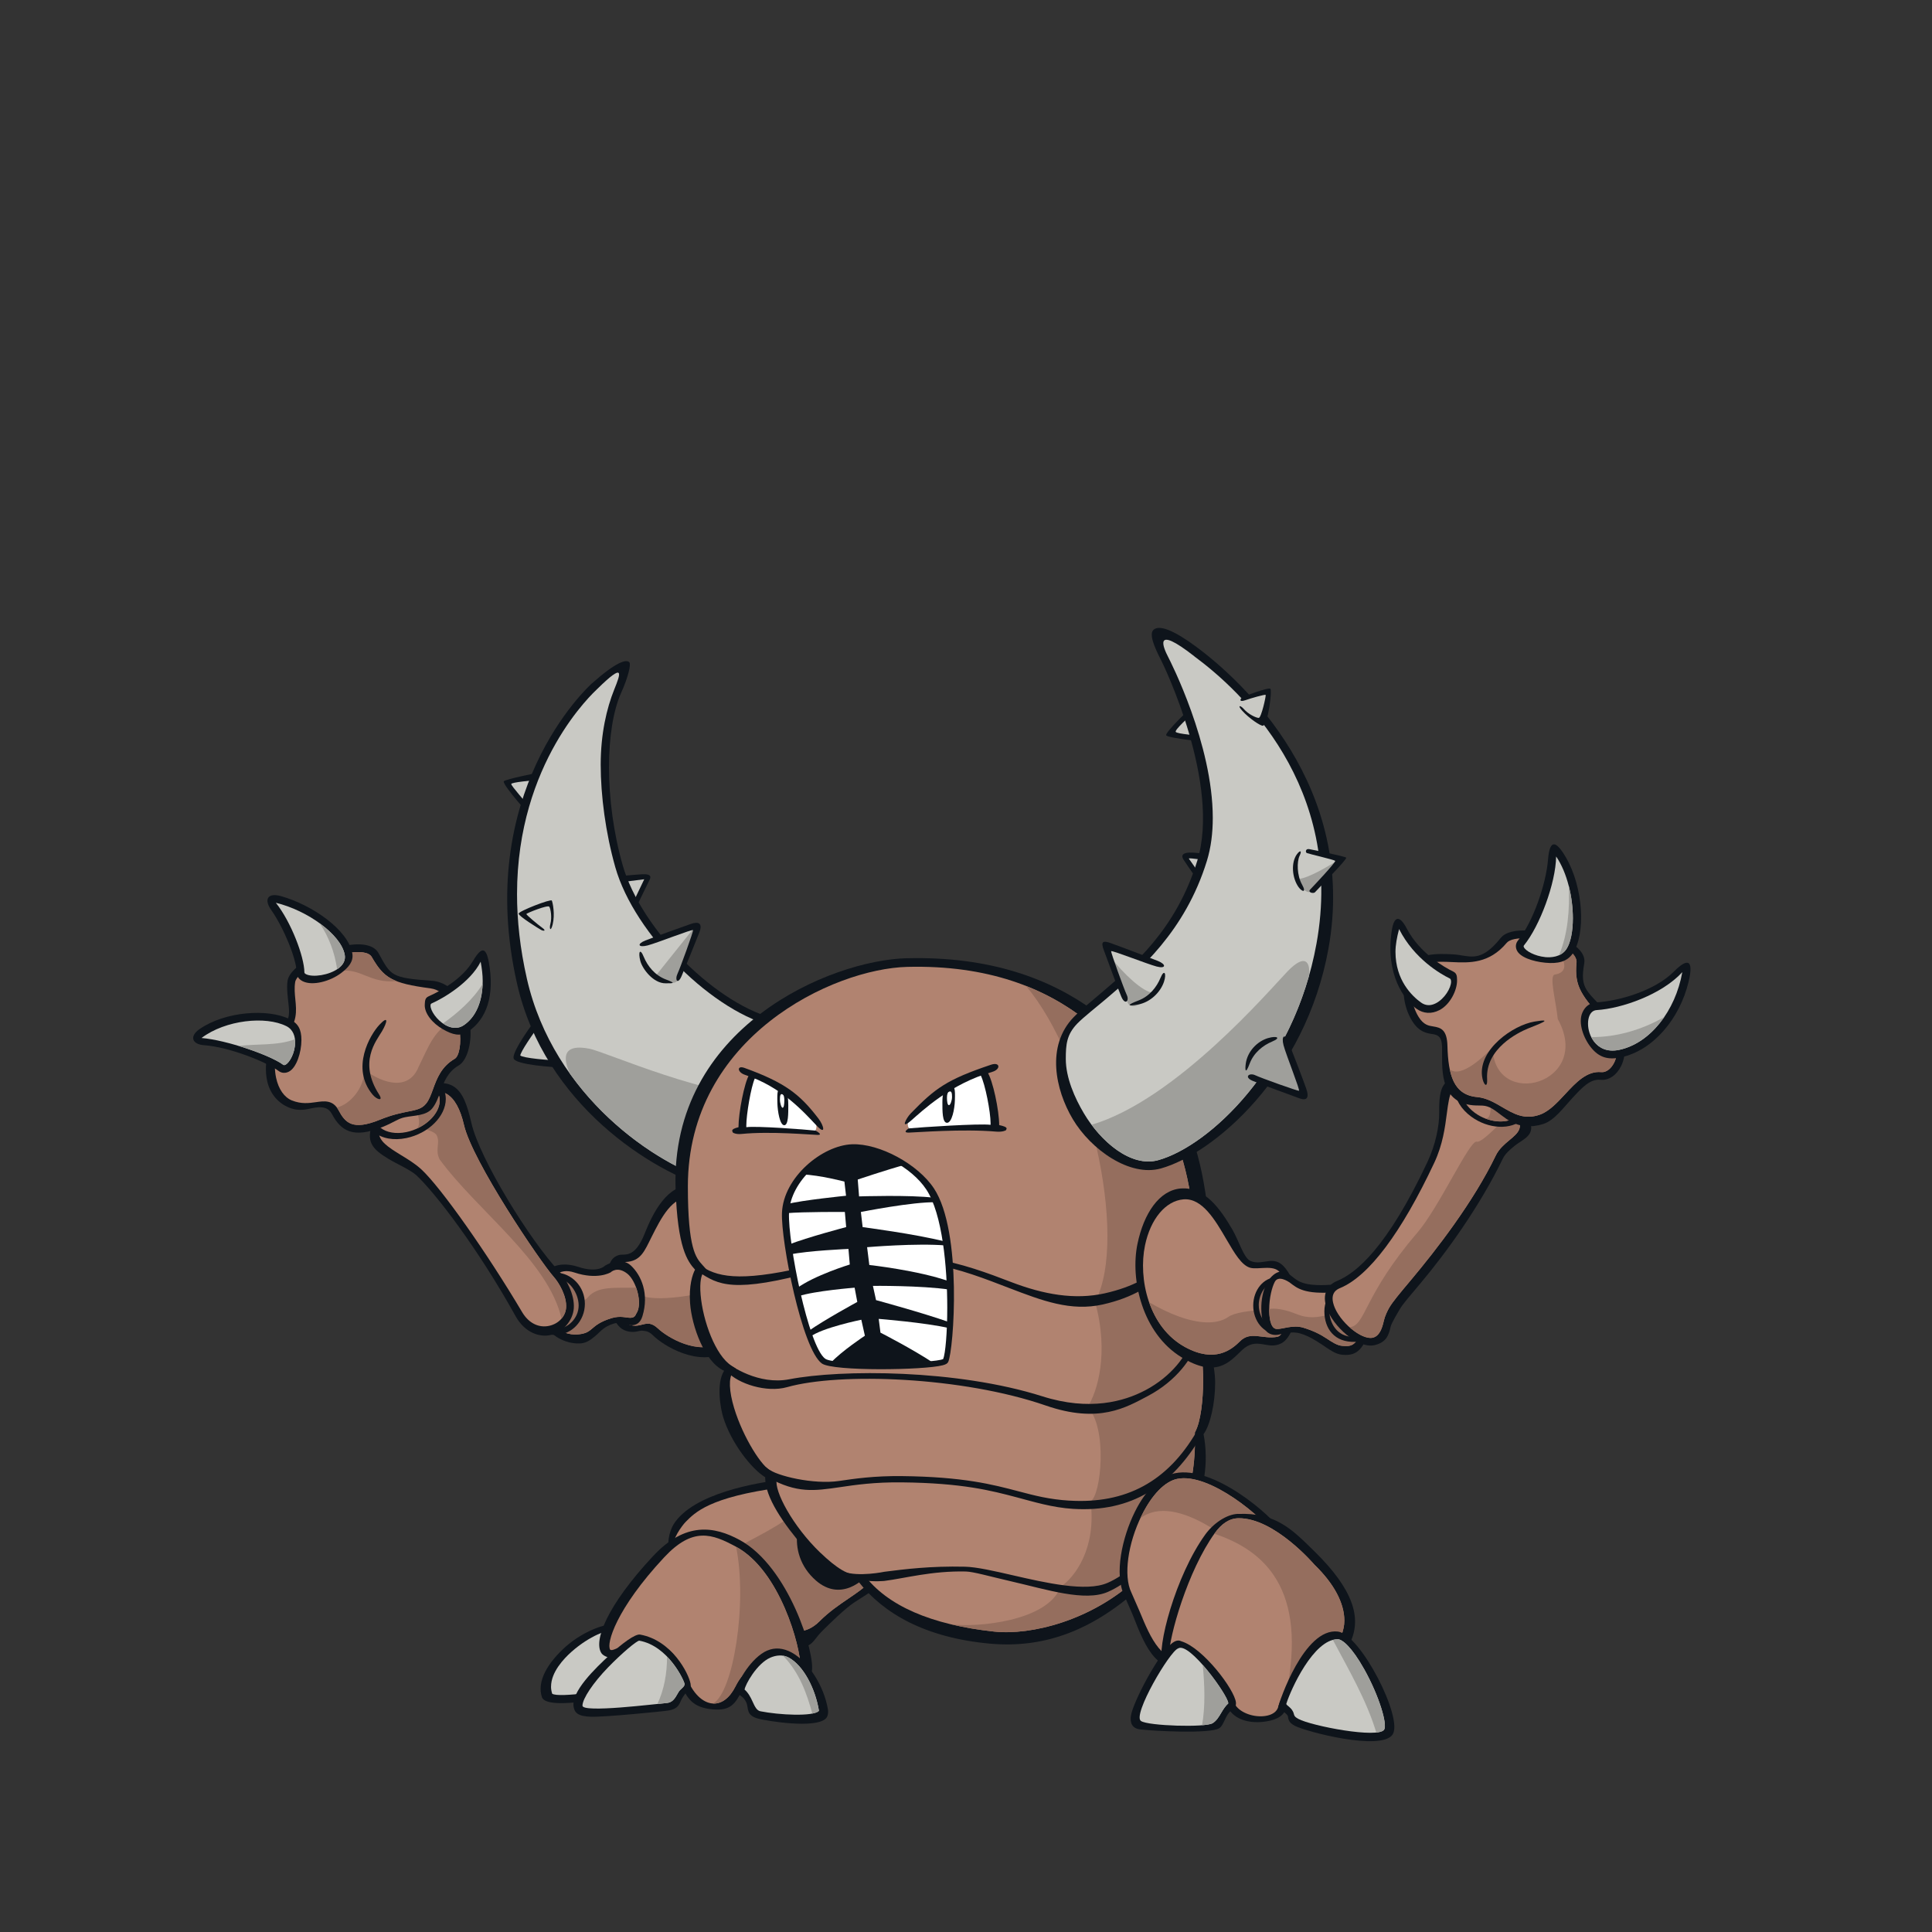 <svg width="800" height="800" viewBox="0 0 800 800" fill="none" xmlns="http://www.w3.org/2000/svg">
<rect x="0" y="0" width="800" height="800" fill="#333333" stroke="none"/>
<g clip-path="url(#clip0_42_70396)">
<path d="M234.563 681.552C226.646 688.568 222.236 696.26 224.406 702.769C226.477 708.982 258.979 701.501 259.303 701.417C259.922 701.248 261.81 700.698 262.332 694.401C262.923 687.23 263.388 675.832 256.823 672.719L255.569 673.085C251.793 671.296 241.129 675.762 234.578 681.566L234.563 681.552Z" fill="#0E141B"/>
<path d="M228.181 698.386C228.181 692.469 233.281 686.961 236.676 683.946C244.185 677.282 252.131 674.563 253.47 675.197C255.851 676.324 257.682 679.691 258.626 684.678C259.077 687.087 259.26 689.412 259.26 691.441C259.26 695.09 258.696 697.766 258.189 698.414C252.808 699.88 231.365 703.19 228.646 701.331C228.336 700.345 228.167 699.358 228.167 698.386H228.181Z" fill="#C9C9C4"/>
<path d="M323.968 612.645L323.08 612.757C313.683 614.011 287.028 618.21 278.913 631.199C277.251 633.848 275.574 640.145 277.885 643.315C286.845 655.586 306.512 662.785 314.754 669.801L320.065 674.45C322.714 677.113 326.461 680.903 330.153 681.663C335.999 682.875 336.845 678.987 340.183 675.648C343.889 671.943 349.665 666.307 353.483 663.701C357.061 661.264 360.048 659.841 363.007 656.882C366.655 653.233 362.711 644.09 360.851 640.328C354.751 628.015 339.902 610.475 323.968 612.616V612.645Z" fill="#0E141B"/>
<path d="M357.977 641.767C361.344 648.558 361.908 653.474 360.738 654.644C357.991 657.391 354.737 659.617 351.285 661.956C347.34 664.646 343.255 667.422 339.324 671.352C336.563 674.114 333.534 675.508 330.308 675.508C327.377 675.508 324.376 674.269 322.305 672.212L316.811 667.38C308.668 660.448 288.085 652.178 279.35 640.217C277.73 638.005 282.548 631.553 283.929 630.172C287.704 626.397 293.579 619.902 323.489 615.929L324.376 615.816C338.648 613.886 352.285 630.285 357.963 641.767H357.977Z" fill="#B18370"/>
<path d="M357.977 641.767C354.089 633.906 346.467 623.748 337.465 618.732C318.037 640.992 286.944 640.147 301.525 657.616C307.625 661.223 313.345 664.421 316.811 667.379L322.305 672.212C324.376 674.283 327.363 675.508 330.308 675.508C333.534 675.508 336.563 674.114 339.324 671.352C343.241 667.422 347.326 664.646 351.285 661.955C354.737 659.603 357.991 657.391 360.739 654.644C361.908 653.474 361.344 648.557 357.977 641.767Z" fill="#956E5E"/>
<path d="M341.733 618.492C329.195 623.859 324.855 643.146 337.873 654.473C347.721 663.039 357.569 655.333 361.851 648.908C366.134 642.484 347.721 615.928 341.719 618.506L341.733 618.492Z" fill="#0E141B"/>
<path d="M270.489 644.273C251.173 664.969 245.637 679.593 249.074 684.594C249.61 685.383 252.174 687.313 255.597 685.947L256.034 685.778C260.542 683.974 266.699 681.495 272.109 683.876C275.927 685.552 279.04 689.539 281.351 695.724C284.253 703.472 286.873 707.079 295.143 707.812C302.497 708.446 304.456 705.614 307.4 699.739C312.514 689.525 320.023 691.864 326.053 693.752C328.969 694.667 331.28 695.386 332.985 694.385C333.534 694.061 335.901 693.357 336.154 692.047C337.62 684.679 326.56 648.683 306.301 637.68C295.805 631.974 283.83 629.988 270.489 644.287V644.273Z" fill="#0E141B"/>
<path d="M252.653 683.06C251.004 680.636 255.09 666.224 275.011 644.866C286.831 632.187 294.805 635.047 304.78 640.471C323.094 650.417 331.477 681.975 331.477 690.188C331.477 690.696 331.449 691.118 331.378 691.428C331.378 691.428 331.322 691.583 331.308 691.625C330.744 691.865 328.49 691.16 326.997 690.696C320.967 688.808 310.866 685.652 304.54 698.303C302.159 703.065 298.848 705.587 295.228 705.39C290.917 705.164 286.747 701.022 284.337 694.598C281.703 687.582 278.026 682.989 273.391 680.946C266.755 678.03 259.584 680.89 254.836 682.806L254.4 682.975C253.977 683.144 252.949 683.496 252.639 683.06H252.653Z" fill="#B18370"/>
<path d="M304.794 640.471C309.57 663.886 303.624 700.896 295.242 705.404C298.862 705.587 302.173 703.079 304.554 698.317C310.88 685.666 320.981 688.822 327.011 690.71C328.504 691.175 330.758 691.879 331.322 691.64C331.336 691.597 331.392 691.442 331.392 691.442C331.463 691.118 331.491 690.71 331.491 690.203C331.491 681.989 323.094 650.431 304.794 640.485V640.471Z" fill="#956E5E"/>
<path d="M252.611 685.158C246.44 690.85 236.282 700.613 237.55 706.911C238.001 709.137 239.17 710.686 244.749 710.869C250.328 711.053 274.617 708.658 276.8 708.277C281.647 707.446 281.224 704.98 282.788 702.67C283.535 701.557 284.394 700.303 284.943 699.965C285.296 699.754 286.014 699.162 286.014 697.894C286.014 697.683 286 697.443 285.944 697.19C285.183 692.991 278.266 679.241 265.065 676.846C262.98 676.466 257.401 680.706 252.582 685.158H252.611Z" fill="#0E141B"/>
<path d="M251.709 690.511C257.288 684.735 263.684 679.325 264.726 679.367C276.828 681.565 283.267 695.935 283.45 697.189C283.633 698.443 282.013 699.105 281.111 700.429C279.928 702.191 279.125 704.924 276.039 705.177C271.841 705.515 240.973 709.418 241.185 706.248C241.241 703.36 245.566 696.865 251.723 690.497L251.709 690.511Z" fill="#C9C9C4"/>
<path d="M276.223 685.975C276.195 693.047 274.997 699.683 272.208 705.586C274.011 705.388 275.363 705.247 276.025 705.191C279.125 704.938 279.914 702.19 281.097 700.443C281.999 699.119 283.619 698.457 283.436 697.203C283.323 696.428 280.858 690.779 276.209 685.989L276.223 685.975Z" fill="#9F9F9B"/>
<path d="M317.769 683.425C311.147 686.257 305.371 696.274 305.075 699.486C304.963 700.768 305.568 701.388 305.949 701.642C307.118 702.431 308.245 703.234 309.02 704.938C310.161 707.446 308.654 710.334 314.233 711.729C317.741 712.602 337.493 715.913 341.959 711.602C342.818 710.771 343.043 709.137 342.86 707.996C341.184 697.894 334.633 687.99 327.814 684.271C324.362 682.383 320.896 682.101 317.783 683.44L317.769 683.425Z" fill="#0E141B"/>
<path d="M326.659 686.397C332.675 689.68 337.563 699.077 339.099 708.29C339.099 708.361 339.113 708.403 339 708.516C336.605 710.84 322.714 710.164 314.867 708.6C313.388 708.304 312.627 706.825 311.542 704.416C310.781 702.725 309.809 700.922 308.316 699.612C308.57 697.597 313.388 688.792 319.037 686.369C321.263 685.425 324.081 684.988 326.673 686.397H326.659Z" fill="#C9C9C4"/>
<path d="M336.38 709.546C337.605 709.306 338.521 708.968 338.986 708.517C339.113 708.405 339.099 708.362 339.084 708.292C337.549 699.092 332.66 689.695 326.644 686.399C325.856 685.962 325.052 685.722 324.235 685.596C330.984 692.541 333.97 700.91 336.365 709.546H336.38Z" fill="#9F9F9B"/>
<path d="M266.952 510.786C262.698 521.465 258.542 519.014 256.259 519.69C251.342 521.141 251.821 526.706 251.483 532.454C251.103 538.794 253.625 548.698 258.471 550.783C262.303 552.431 264.811 550.783 266.023 551.008C267.22 551.234 268.46 551.008 270.46 553.009C274.743 557.292 289.48 566.252 300.652 559.673C307.71 555.517 308.259 533.144 304.54 516.788C301.159 501.981 294.72 491.739 286.282 491.034C276.49 490.217 270.418 502.051 266.938 510.8L266.952 510.786Z" fill="#0E141B"/>
<path d="M272.461 550.107C267.361 545.218 265.361 551.22 259.148 547.881C255.245 545.796 254.428 536.878 254.668 532.623C254.921 528.284 255.203 522.691 258.922 522.564C265.361 522.339 266.896 517.971 269.798 512.209C273.8 504.263 278.336 495.261 285.972 495.895C292.805 496.458 298.44 504.334 301.441 517.464C305.414 534.891 303.146 553.15 298.496 555.883C289.057 561.434 276.223 553.671 272.475 550.079L272.461 550.107Z" fill="#B18370"/>
<path d="M263.43 534.949C259.683 529.962 256.612 546.529 259.148 547.896C265.361 551.221 267.361 545.233 272.461 550.122C276.209 553.714 289.043 561.477 298.482 555.926C301.807 553.968 303.906 544.05 303.371 532.188C287.677 537.062 267.15 539.95 263.416 534.963L263.43 534.949Z" fill="#956E5E"/>
<path d="M250.483 524.129C250.413 524.171 247.567 527.299 239.381 524.566C235.197 523.171 230.252 523.129 227.392 525.679C223.419 529.215 222.546 535.724 224.194 543.585C225.166 548.22 227.322 551.601 230.604 553.672C235.394 556.673 240.072 556.476 241.593 556.095C244.129 555.461 246.031 553.574 247.257 552.531C248.595 551.39 250.075 549.319 254.033 548.107C257.429 547.065 259.88 548.826 261.585 548.77C263.642 548.699 265.205 547.671 266.023 544.994C268.84 535.752 265.586 528.158 261.317 524.101C256.921 519.903 250.469 524.129 250.469 524.129H250.483Z" fill="#0E141B"/>
<path d="M252.934 526.791C252.934 526.791 255.625 524.1 259.824 527.453C263.458 530.369 266.262 539.893 263.472 543.951C263.191 544.345 263.05 545.599 261.162 545.669C259.387 545.726 256.964 544.669 253.16 545.838C248.581 547.247 246.707 548.839 245.214 550.121C244.101 551.065 243.298 551.756 241.495 552.206C240.283 552.502 236.042 553.319 232.337 550.981C229.815 549.403 228.139 546.698 227.35 542.95C225.969 536.329 226.955 530.75 230.013 528.045C231.999 526.27 234.704 525.875 237.803 526.904C247.355 530.088 252.61 526.988 252.948 526.805L252.934 526.791Z" fill="#B18370"/>
<path d="M243.481 537.132C239.424 541.81 226.942 541.147 227.322 542.951C228.111 546.698 229.787 549.403 232.309 550.981C236.029 553.306 240.269 552.503 241.467 552.207C243.27 551.756 244.073 551.066 245.186 550.122C246.679 548.84 248.553 547.248 253.132 545.839C256.936 544.669 259.345 545.74 261.134 545.67C263.036 545.599 263.177 544.36 263.445 543.951C265.149 541.471 264.769 536.977 263.388 533.188C254.372 533.385 247.525 532.455 243.467 537.132H243.481Z" fill="#956E5E"/>
<path d="M217.657 539.88C217.657 546.994 223.166 552.784 229.928 552.784C236.691 552.784 242.185 546.994 242.185 539.88C242.185 532.765 236.676 526.975 229.928 526.975C223.18 526.975 217.657 532.765 217.657 539.88Z" fill="#0E141B"/>
<path d="M220.841 539.879C220.841 534.525 225.279 529.242 230.28 529.242C235.282 529.242 239.607 535.216 239.607 540.569C239.607 545.923 235.056 550.332 230.055 550.332C225.054 550.332 220.841 545.247 220.841 539.893V539.879Z" fill="#956E5E"/>
<path d="M175.815 449.32L174.124 449.77C167.771 451.405 159.078 453.645 154.668 464.127C150.991 472.861 154.358 475.904 161.008 479.962C163.769 481.638 170.123 484.526 172.377 486.626C180.112 493.811 197.863 516.817 213.501 545.008C217.347 551.939 223.56 553.841 228.055 552.784C233.253 551.573 237.212 546.726 237.592 541.781C238.029 536.019 234.394 529.496 231.704 526.651C219.404 513.703 198.61 479.793 195.229 465.141C193.482 457.547 191.65 452.151 187.649 449.756C184.62 447.939 180.084 448.164 175.815 449.32Z" fill="#0E141B"/>
<path d="M185.043 453.025C188.213 454.927 190.608 459.238 192.129 465.845C195.609 480.906 223.701 522.452 229.322 528.764C231.478 531.187 234.775 536.78 234.408 541.528C234.141 545.078 231.393 548.065 227.547 548.967C223.152 549.995 218.925 547.91 216.234 543.374C201.681 518.818 182.591 491.754 174.533 484.273C172.039 481.962 169.052 480.131 166.164 478.37C160.487 474.904 156.838 472.453 156.838 468.621C156.838 467.635 157.077 466.564 157.585 465.352C161.388 456.336 168.869 454.406 174.899 452.856L176.632 452.405C180.027 451.475 182.76 451.687 185.015 453.025H185.043Z" fill="#B18370"/>
<path d="M229.322 528.764C223.687 522.452 195.595 480.906 192.129 465.845C190.608 459.238 188.213 454.913 185.043 453.025C182.789 451.687 180.056 451.475 176.66 452.405L174.927 452.856C169.278 454.307 162.346 456.11 158.374 463.746C165.643 465.888 179.281 466.987 180.83 470.114C182.394 473.228 180.027 476.059 182.014 480.046C197.807 501.588 227.026 522.086 232.506 546.008C233.591 544.74 234.296 543.205 234.408 541.528C234.761 536.78 231.478 531.187 229.322 528.764Z" fill="#956E5E"/>
<path d="M167.714 445.134C158.585 447.022 151.4 454.123 151.358 461.294C151.343 464.252 152.597 466.929 154.894 468.803C158.12 471.437 162.98 472.339 168.235 471.254C177.379 469.366 184.564 462.266 184.592 455.081C184.606 452.122 183.352 449.459 181.056 447.571C177.83 444.937 172.969 444.035 167.714 445.134Z" fill="#0E141B"/>
<path d="M157.584 467C156.021 465.718 155.203 463.985 155.217 461.97C155.246 456.434 161.571 450.46 169.038 448.91C173.279 448.037 177.266 448.699 179.717 450.7C181.281 451.982 182.098 453.715 182.084 455.715C182.056 461.336 175.857 467.197 168.263 468.775C164.023 469.649 160.036 468.986 157.598 466.986L157.584 467Z" fill="#B18370"/>
<path d="M182.07 455.729C182.07 453.728 181.267 451.981 179.703 450.713C177.252 448.713 173.265 448.051 169.024 448.924C168.193 449.093 167.376 449.333 166.587 449.6C170.264 454.996 175.519 463.562 172.744 467.281C178.139 464.774 182.042 460.181 182.056 455.729H182.07Z" fill="#956E5E"/>
<path d="M142.947 391.585C133.663 393.318 120.096 399.7 119.067 406.181C118.602 409.097 119.236 413.521 119.49 416C119.955 420.593 119.941 422.368 115.686 426.877C111.389 431.427 108.994 440.035 110.614 447.53C111.84 453.222 115.517 456.927 119.631 458.603C124.35 460.534 127.506 459.068 130.606 458.632C134.184 458.124 136.199 458.97 137.424 461.266C141.087 468.141 146.075 471.677 158.458 466.634C163.319 464.647 164.812 463.196 167.7 462.619C171.574 461.844 176.463 462.027 178.957 458.984C180.521 457.068 181.394 454.673 182.324 452.137C183.803 448.065 185.339 443.839 189.932 441.19C193.75 438.978 195.609 430.624 194.567 424.214C193.271 416.212 187.734 406.758 178.886 406.124C161.699 404.899 161.924 404.011 156.711 394.628C154.88 391.332 149.935 390.275 142.975 391.571L142.947 391.585Z" fill="#0E141B"/>
<path d="M120.828 455.658C117.7 454.376 115.334 450.981 114.333 446.332C112.953 439.922 114.46 432.835 118.01 429.074C123.265 423.509 122.772 418.592 122.293 413.83C122.068 411.548 121.828 409.181 122.223 406.673C122.857 402.672 133.803 396.53 143.524 394.712C148.906 393.712 152.78 394.275 153.908 396.234C158.937 404.926 162.107 407.124 178.21 409.251C185.395 410.209 189.044 418.662 190.171 425.608C191.242 432.229 190.03 437.414 188.297 438.414C182.704 441.654 180.887 446.642 179.281 451.037C178.449 453.32 177.661 455.461 176.449 456.954C174.674 459.124 172.701 459.519 169.123 460.237C166.108 460.843 162.375 461.589 157.218 463.675C145.877 468.296 142.905 464.802 140.214 459.758C137.875 455.377 134.297 455.884 130.831 456.377C127.971 456.785 124.731 457.25 120.814 455.644L120.828 455.658Z" fill="#B18370"/>
<path d="M164.192 406.25C159.303 404.32 156.936 401.46 153.907 396.234C152.78 394.275 148.892 393.712 143.524 394.712C142.482 394.909 141.665 401.869 140.608 402.151C149.343 400.587 152.949 407.335 164.192 406.25Z" fill="#956E5E"/>
<path d="M173.349 441.74C169.362 451.715 158.881 448.967 150.907 442.98C150.907 450.461 144.99 457.322 139.481 458.59C139.735 458.942 139.988 459.322 140.228 459.759C142.919 464.803 145.891 468.311 157.232 463.676C162.375 461.577 166.122 460.83 169.137 460.238C172.715 459.52 174.688 459.125 176.463 456.956C177.689 455.462 178.463 453.307 179.295 451.038C180.901 446.643 182.718 441.656 188.311 438.415C190.058 437.415 191.27 432.23 190.185 425.609C189.988 424.369 189.692 423.087 189.326 421.791C179.816 425.708 177.689 433.034 173.349 441.726V441.74Z" fill="#956E5E"/>
<path d="M195.595 398.278C191.735 404.787 183.296 410.013 177.477 412.563C176.026 413.197 175.97 414.338 175.885 416.001C175.702 419.565 179.013 423.693 183.437 426.215C187.283 428.413 190.537 429.357 193.791 427.187C201.54 422.017 204.907 412.155 202.414 398.433C201.117 391.318 198.976 392.6 195.609 398.278H195.595Z" fill="#0E141B"/>
<path d="M184.338 424.383C180.858 422.396 178.266 418.536 178.266 416.423C178.266 416.381 178.266 416.338 178.266 416.296C178.294 415.733 178.52 415.592 178.745 415.493C183.62 413.366 194.749 406.772 199.032 398.221C199.54 400.982 199.878 403.673 199.878 406.195C199.878 414.436 197.159 421.1 192.002 424.538C189.185 426.411 186.268 425.496 184.324 424.383H184.338Z" fill="#C9C9C4"/>
<path d="M183.451 423.791C183.747 423.989 184.028 424.2 184.338 424.369C186.282 425.482 189.199 426.398 192.016 424.524C196.891 421.269 199.554 415.113 199.835 407.463C195.848 413.929 189.621 419.368 183.451 423.791Z" fill="#9F9F9B"/>
<path d="M112.276 376.765C117.531 384.218 122.8 397.165 122.843 402.645C122.843 404.223 123.758 405.533 125.393 406.336C129.45 408.323 136.72 406.35 141.242 402.927C144.313 400.602 146.497 398.095 145.877 394.742C144.045 384.922 129.281 374.736 116.362 371.073C111.022 369.552 109.106 372.271 112.29 376.779L112.276 376.765Z" fill="#0E141B"/>
<path d="M126.802 403.448C126.041 403.082 126.041 402.73 126.041 402.603C125.984 396.15 120.546 381.752 114.221 373.82C127.421 377.018 141.186 387.021 142.736 395.291C142.806 395.629 142.834 395.967 142.834 396.291C142.834 398.038 141.932 399.602 140.157 400.954C136.325 403.857 129.492 404.758 126.802 403.434V403.448Z" fill="#C9C9C4"/>
<path d="M142.735 395.305C141.946 391.037 137.903 386.331 132.366 382.33C136.142 387.839 138.607 394.432 139.594 401.335C139.777 401.208 139.974 401.11 140.143 400.983C141.918 399.631 142.82 398.067 142.82 396.32C142.82 395.996 142.792 395.658 142.721 395.32L142.735 395.305Z" fill="#9F9F9B"/>
<path d="M82.691 426.074C78.281 429.117 79.549 432.442 84.48 432.794C95.258 433.569 110.656 439.937 115.32 443.431C116.588 444.389 118.109 444.502 119.603 443.755C122.787 442.163 124.801 435.753 124.815 430.667C124.815 426.229 123.477 423.792 119.983 422.045C111.037 417.537 93.257 418.776 82.691 426.088V426.074Z" fill="#0E141B"/>
<path d="M118.546 424.876C121.575 426.398 122.209 429.384 122.209 431.625C122.209 435.71 120.039 439.965 118.179 440.895C117.672 441.148 117.433 441.021 117.235 440.881C111.98 436.964 93.835 430.652 83.438 429.807C93.426 422.298 110.05 420.607 118.546 424.89V424.876Z" fill="#C9C9C4"/>
<path d="M98.893 433.118C106.669 435.471 114.164 438.584 117.236 440.881C117.433 441.022 117.672 441.148 118.18 440.895C120.039 439.965 122.209 435.71 122.209 431.625C122.209 431.216 122.181 430.765 122.124 430.314C115.052 433.076 106.247 432.174 98.893 433.104V433.118Z" fill="#9F9F9B"/>
<path d="M154.344 453.307C156.077 455.378 158.867 456.152 156.965 453.194C148.343 439.768 155.824 431.019 158.12 427.116C160.416 423.214 161.008 420.199 157.12 424.327C153.231 428.455 145.116 442.346 154.344 453.321V453.307Z" fill="#0E141B"/>
<path d="M224.053 419.17C216.093 429.497 211.909 436.752 212.74 438.415C213.91 440.768 227.195 441.965 236.944 442.233L238.705 442.275L224.969 417.973L224.053 419.156V419.17Z" fill="#0E141B"/>
<path d="M224.983 422.312C226.181 424.426 233.239 436.88 234.619 439.331C225.997 439.007 216.798 438.106 215.431 437.063C215.614 435.429 220.292 428.483 224.969 422.312H224.983Z" fill="#C9C9C4"/>
<path d="M224.081 319.707C224.081 319.707 208.697 322.708 208.584 323.581C208.345 325.455 220.235 338.571 220.235 338.571L225.434 320.397L224.081 319.707Z" fill="#0E141B"/>
<path d="M222.659 322.861C222.067 324.96 220.109 331.779 219.39 334.301C217.756 332.244 211.67 325.425 211.698 324.651C211.726 323.876 220.531 323.214 222.659 322.875V322.861Z" fill="#C9C9C4"/>
<path d="M265.698 362.027C262.726 362.196 253.85 363.027 253.85 363.027L262.176 378.271C262.176 378.271 268.15 365.958 269.023 364.211C269.897 362.464 268.685 361.844 265.712 362.027H265.698Z" fill="#0E141B"/>
<path d="M266.769 364.084C265.741 366.225 263.149 371.635 262.064 373.904C260.88 371.734 258.274 366.958 257.358 365.267C259.274 365.028 264.473 364.38 266.784 364.084H266.769Z" fill="#C9C9C4"/>
<path d="M245.186 282.894C243.213 284.655 196.074 328.216 214.135 407.463C225.49 457.265 270.108 485.414 294.988 492.36C300.088 493.782 305.371 491.881 310.288 486.865C323.249 473.636 331.59 441.12 327.687 428.201C326.377 423.862 323.968 422.495 322.179 422.115C297.327 416.832 265.459 385.175 257.823 358.21C250.131 331.034 250.666 301.519 257.175 286.951C260.204 280.175 261.317 275.145 260.627 274.272C259.401 272.736 254.864 274.314 245.186 282.908V282.894Z" fill="#0E141B"/>
<path d="M295.847 489.288C271.686 482.54 229.238 453.785 218.192 405.35C215.304 392.67 214.093 380.963 214.093 370.242C214.093 315.565 245.777 286.796 247.313 285.289C258.88 273.92 256.992 278.935 254.357 285.472C251.201 293.305 248.736 303.857 248.736 316.621C248.736 329.385 250.751 344.868 254.78 359.084C262.683 386.979 295.749 419.748 321.545 425.243C322.925 425.538 323.968 426.849 324.658 429.117C325.236 431.047 325.518 433.47 325.518 436.246C325.518 450.63 318.163 474.284 308.034 484.625C303.92 488.823 299.834 490.387 295.876 489.288H295.847Z" fill="#C9C9C4"/>
<path d="M243.932 434.23C240.17 433.54 230.308 432.089 236.028 444.627C253.794 469.479 279.167 484.624 295.847 489.288C299.806 490.386 303.892 488.823 308.006 484.624C314.444 478.059 319.755 466.098 322.77 454.56C293.481 454.997 251.131 435.569 243.932 434.23Z" fill="#9F9F9B"/>
<path d="M265.29 391.951C269.319 391.134 288.55 382.963 288.55 382.963C288.55 382.963 283.591 399.108 280.196 406.378C276.786 413.647 259.81 393.064 265.29 391.951Z" fill="#C9C9C4"/>
<path d="M271.348 404.279C274.898 407.561 279.872 408.195 281.309 405.138C284.718 397.868 288.536 382.963 288.536 382.963C288.536 382.963 288.465 382.991 288.325 383.047C282.661 390.12 277.012 397.192 271.348 404.264V404.279Z" fill="#9F9F9B"/>
<path d="M286.07 382.583C282.76 383.738 270.827 388.007 267.22 389.444C263.628 390.881 264.248 392.487 268.136 391.487C272.024 390.486 286.845 384.583 286.986 385.161C287.127 385.738 281.661 400.855 280.505 403.293C279.35 405.744 280.646 407.899 282.238 404.152C283.816 400.404 288.141 389.838 289.578 386.105C291.015 382.357 289.367 381.427 286.056 382.583H286.07Z" fill="#0E141B"/>
<path d="M265.121 397.826C265.994 401.25 270.573 407.237 275.645 407.167C278.392 407.125 280.379 407.322 275.772 405.589C271.165 403.87 268.15 400.038 266.558 396.192C264.98 392.346 264.219 394.318 265.121 397.812V397.826Z" fill="#0E141B"/>
<path d="M214.755 378.327C214.755 379.37 223.067 384.512 224.067 385.061C225.053 385.597 226.434 385.555 224.518 384.16C222.602 382.765 217.882 378.834 217.967 378.468C218.052 378.102 226.885 374.58 227.448 375.439C228.026 376.298 228.618 379.863 227.899 382.582C227.35 384.653 228.04 386.019 228.843 382.807C229.886 378.609 228.871 373.678 228.491 372.903C228.097 372.128 214.755 377.285 214.755 378.327Z" fill="#0E141B"/>
<path d="M375.644 396.77C343.762 397.545 277.561 425.482 279.745 492.12C280.548 516.747 284.647 522.227 287.803 525.749C286.732 527.679 285.211 532.455 285.746 539.64C286.465 549.192 291.72 563.985 299.835 567.606C296.467 573.001 298.398 583.3 299.398 586.625C302.695 597.501 311.204 608.236 316.882 611.716C316.882 611.801 316.853 611.885 316.853 611.97C316.853 619.972 324.222 630.749 333.266 641.245C338.507 647.317 349.383 655.785 355.54 655.01C365.909 668.154 383.083 678.1 409.738 680.58C433.223 682.764 453.496 674.508 473.149 656.362C489.703 641.076 502.918 617.563 498.368 593.852C501.171 590.034 503.172 580.989 503.172 572.508C503.172 565.253 499.917 551.742 495.93 546.388C497.832 542.528 501.425 534.695 501.425 523.96C501.425 506.068 498.565 480.23 491.14 465.366C475.657 434.4 444.452 395.108 375.644 396.784V396.77Z" fill="#0E141B"/>
<path d="M339.705 642.979C328.237 631.933 320.516 617.422 321.615 612.604L321.08 610.801L319.375 609.082C315.67 607.772 307.682 595.247 303.991 583.047C301.863 575.989 301.666 570.579 303.455 568.184L304.611 566.634L302.976 565.591C296.228 561.266 291.044 546.967 290.114 536.189C289.635 530.624 290.466 527.75 291.311 526.961L292.621 525.764L290.86 523.791C288.17 520.819 284.831 517.141 284.831 491.219C284.831 429.357 345.016 401.124 375.729 400.363C442.493 398.729 470.205 438.543 485.251 468.635C492.535 483.217 495.268 506.322 495.268 523.481C495.268 534.372 494.169 542.881 492.451 545.318L491.831 546.192C491.831 546.192 493.859 550.263 494.789 552.109L495.606 553.743C495.691 553.912 495.747 554.025 495.846 554.222C497.381 557.293 498.199 564.281 498.199 571.635C498.199 579.863 497.17 588.569 494.986 592.74L494.775 593.148V593.627C494.817 594.529 494.832 595.43 494.832 596.318C494.832 619.324 486.533 639.132 470.74 653.714C451.918 671.099 426.912 677.241 411.64 675.607C385.478 672.79 367.346 664.872 357.738 652.052L357.104 652.023L355.484 651.84C351.807 652.812 346.298 649.304 339.747 642.979H339.705Z" fill="#B18370"/>
<path d="M498.184 571.62C498.184 564.265 497.367 557.278 495.831 554.206C495.733 554.009 495.691 553.896 495.592 553.713L494.775 552.093C493.859 550.248 491.816 546.176 491.816 546.176L492.436 545.303C494.155 542.865 495.254 534.356 495.254 523.466C495.254 506.292 492.521 483.201 485.237 468.62C474.586 447.332 457.568 421.184 424.883 408.279C450.03 438.203 467.782 511.984 453.44 539.104C459.357 560.307 454.327 576.579 450.34 582.566C458.751 591.301 455.947 619.182 451.58 621.676C454.074 641.005 445.156 653.064 439.168 657.065C433.871 671.407 404.328 673.971 393.888 672.605C399.312 673.901 405.215 674.901 411.611 675.592C426.883 677.24 451.89 671.083 470.712 653.698C486.505 639.117 494.803 619.309 494.803 596.302C494.803 595.415 494.803 594.513 494.761 593.612V593.133L494.972 592.724C497.17 588.554 498.184 579.861 498.184 571.62Z" fill="#956E5E"/>
<path d="M488.9 512.083C486.449 517.592 481.307 530.159 457.512 535.526C445.029 538.344 432.139 536.005 418.797 530.905C399.496 523.523 375.475 514.323 338.296 523.481C308.654 530.778 298.144 529.299 290.776 524.537L289.367 526.721C297.313 531.863 303.216 535.935 338.916 526.017C375.024 515.972 398.904 526.087 417.867 533.343C431.589 538.597 443.437 543.134 456.68 540.147C481.744 534.498 488.647 519.001 491.253 513.168L491.549 512.52L489.182 511.449L488.886 512.125L488.9 512.083Z" fill="#0E141B"/>
<path d="M474.122 575.734C465.528 580.271 451.172 584.399 431.659 578.2C396.298 566.986 348.369 566.971 326.828 571.128C314.148 573.579 302.709 565.802 299.961 563.492L301.06 567.958C305.667 573.029 317.431 576.777 325.884 574.396C347.693 568.225 398.411 570.029 433.054 582.004C455.06 589.611 466.317 582.793 475.347 578.031C487.322 571.705 493.747 562.196 495.62 555.997L493.141 555.25C491.422 560.984 485.42 569.789 474.15 575.734H474.122Z" fill="#0E141B"/>
<path d="M442.817 621.381C434.463 620.874 428.546 619.31 421.699 617.507C410.992 614.689 398.862 611.505 373.488 611.223C361.964 611.097 353.906 612.28 347.439 613.238C336.901 614.788 321.432 611.153 317.839 608.082C314.247 605.025 318.149 611.886 318.149 611.886C330.054 618.409 337.112 617.366 347.805 615.802C354.187 614.858 362.133 613.689 373.46 613.816C398.495 614.083 410.47 617.225 421.022 620.015C427.714 621.776 435.745 624.269 444.353 624.791C468.486 626.27 485.294 615.436 497.677 594.205L495.437 592.895C483.42 613.492 466.218 622.804 442.817 621.367V621.381Z" fill="#0E141B"/>
<path d="M458.54 655.459C449.791 659.277 432.927 655.403 419.374 652.289C411.682 650.514 404.427 648.852 399.538 648.739C385.295 648.415 374.757 649.753 366.289 650.824C366.289 650.824 355.456 653.106 349.158 650.768C344.777 649.148 354.033 653.881 357.71 654.417C362.077 655.036 366.191 654.628 366.191 654.628C374.573 653.571 385.886 650.401 399.932 650.725C403.06 650.796 409.498 652.684 418.797 654.825C433.449 658.192 449.228 663.334 458.765 659.164C473.713 652.627 489.055 631.791 489.675 630.959L487.59 629.424C487.449 629.621 472.868 649.218 458.554 655.473L458.54 655.459Z" fill="#0E141B"/>
<path d="M311.697 444.021C311.077 444.12 310.556 444.444 310.246 444.965C308.189 448.389 305.794 460.857 305.794 466.76C302.201 467.633 303.3 468.422 303.511 469.014C303.511 469.014 304.653 469.789 307.048 469.549C318.981 468.352 335.802 469.887 338.493 469.944C341.184 470.014 337.704 468.155 337.704 468.155C338.197 464.717 337.633 463.083 336.563 462.125C336.351 461.928 316.121 443.359 311.711 444.021H311.697Z" fill="#0E141B"/>
<path d="M309.034 466.015C309.034 461.619 310.922 450.151 312.627 446.361C323.221 449.418 334.943 462.38 337.845 464.887C337.845 464.887 338.451 466.564 337.69 468.156C333.421 467.691 313.162 466.155 309.034 466.747C309.034 466.536 309.034 466.268 309.034 466.015Z" fill="white"/>
<path d="M326.419 457.462C326.419 460.97 326.49 465.999 324.7 465.929C322.953 465.858 321.995 460.293 321.897 456.785C321.77 451.855 321.897 450.305 323.954 451.347C326.011 452.39 326.391 453.954 326.405 457.462H326.419Z" fill="#0E141B"/>
<path d="M324.771 455.673C324.771 457.152 324.588 458.66 324.081 458.702C323.574 458.744 322.968 456.842 322.954 455.363C322.954 453.884 323.08 452.588 324.123 453.208C324.546 453.461 324.771 454.194 324.785 455.673H324.771Z" fill="white"/>
<path d="M308.513 445.094C323.517 449.926 332.801 460.45 338.183 466.127C342.085 470.241 341.198 466.198 338.93 463.211C331.153 453.011 324.996 448.263 308.288 442.205C305.033 441.022 305.23 444.023 308.513 445.079V445.094Z" fill="#0E141B"/>
<path d="M377.532 461.619C376.306 462.591 375.109 464.239 376.306 467.24C376.306 467.24 373.291 469.057 376.377 468.987C379.462 468.916 398.763 467.367 412.443 468.578C415.19 468.818 416.5 468.043 416.5 468.043C416.74 467.451 417.867 466.747 413.739 465.873C413.739 459.914 411.133 447.206 408.766 443.755C408.413 443.233 407.822 442.895 407.103 442.797C402.031 442.12 377.771 461.421 377.518 461.619H377.532Z" fill="#0E141B"/>
<path d="M410.161 465.761C405.427 465.155 381.195 466.776 376.306 467.241C375.32 465.113 376.123 463.775 376.123 463.775C379.434 461.239 393.889 448.263 406.047 445.164C408.005 448.996 410.175 460.591 410.175 465.015C410.175 465.268 410.175 465.55 410.175 465.761H410.161Z" fill="white"/>
<path d="M390.225 456.378C390.225 459.928 390.155 465 392.184 464.93C394.184 464.859 395.283 459.238 395.396 455.688C395.551 450.715 395.396 449.137 393.043 450.207C390.69 451.264 390.239 452.842 390.225 456.378Z" fill="#0E141B"/>
<path d="M392.113 454.575C392.113 456.068 392.325 457.59 392.916 457.632C393.494 457.674 394.198 455.758 394.212 454.265C394.212 452.772 394.072 451.461 392.874 452.095C392.395 452.349 392.127 453.096 392.113 454.589V454.575Z" fill="white"/>
<path d="M410.78 443.881C393.578 448.755 381.815 460.054 377.32 463.957C372.615 468.056 375.207 462.985 377.123 461.026C387.154 450.728 391.93 447.051 410.4 440.866C414.133 439.612 414.542 442.796 410.78 443.867V443.881Z" fill="#0E141B"/>
<path d="M352.976 475.299C340.803 475.721 326.969 488.203 326.419 501.855C325.968 513.126 333.308 557.997 340.987 563.435C345.41 566.563 390.225 566.013 391.507 563.252C393.776 558.377 395.015 509.406 383.576 492.078C377.024 482.145 363.472 474.932 352.962 475.299H352.976Z" fill="#0E141B"/>
<path d="M486.505 610.039C480.405 611.293 474.544 616.646 469.881 626.099C464.753 636.483 461.231 651.754 465.584 660.757L468.951 668.477C474.967 683.96 478.982 692.709 493.733 691.202C505.764 689.962 523.938 674.352 531.137 659.08C535.575 649.669 535.631 641.259 531.306 634.764C526.08 626.931 502.355 606.77 486.519 610.039H486.505Z" fill="#0E141B"/>
<path d="M471.896 667.251L468.444 659.362C465.161 652.585 466.965 639.187 472.741 627.522C476.967 618.956 482.335 613.434 487.463 612.377C500.72 609.644 523.121 628.254 528.644 636.538C530.574 639.427 531.306 642.568 531.306 645.668C531.306 650.035 529.855 654.318 528.249 657.727C520.923 673.281 503.186 687.031 493.409 688.031C481.025 689.299 476.587 678.592 471.896 667.265V667.251Z" fill="#B18370"/>
<path d="M528.192 657.812C528.192 657.812 528.235 657.742 528.249 657.714C529.855 654.304 531.306 650.021 531.306 645.654C531.306 642.555 530.573 639.413 528.643 636.525C523.121 628.241 500.72 609.63 487.463 612.363C482.335 613.42 476.967 618.942 472.741 627.508C472.543 627.917 472.36 628.325 472.163 628.734C486.336 617.576 514.738 638.779 528.192 657.812Z" fill="#956E5E"/>
<path d="M512.583 626.861C507.793 627.058 502.341 630.876 499.058 635.441C486.787 652.459 478.785 682.496 481.377 688.906C481.927 690.287 482.913 690.653 483.448 690.752C484.829 691.005 486.069 690.301 487.365 689.554C489.098 688.568 490.887 687.539 493.31 688.258C497.593 689.526 502.693 695.852 508.441 707.038C511.075 712.18 517.401 713.547 522.825 712.997C527.376 712.532 531.419 711.081 532.391 707.601C534.687 699.331 546.648 682.989 553.538 680.354C554.496 679.988 555.228 679.946 555.693 680.256L557.215 681.242L559.145 680.016C563.864 670.042 560.469 658.236 544.296 642.4C535.293 633.581 528.446 626.227 512.611 626.889L512.583 626.861Z" fill="#0E141B"/>
<path d="M484.025 685.791C484.025 677.761 491.83 650.345 503.002 634.848C505.764 631.016 508.976 628.705 512.85 628.663C527.756 628.494 544.281 647.908 544.281 647.908C552.41 655.755 556.665 663.856 556.665 671.041C556.665 673.126 556.214 675.098 555.496 677C554.538 676.874 553.537 676.916 552.382 677.353C544.478 680.367 531.884 697.428 529.305 706.727C528.488 709.671 525.234 710.432 523.374 710.615C518.401 711.122 512.977 708.854 511.286 705.571C505.031 693.399 499.452 686.735 494.225 685.186C490.506 684.087 487.674 685.707 485.786 686.764C485.307 687.045 484.673 687.369 484.293 687.496C484.138 687.116 484.039 686.566 484.039 685.791H484.025Z" fill="#B18370"/>
<path d="M544.281 647.924C544.281 647.924 527.756 628.51 512.85 628.679C508.976 628.721 505.764 631.032 503.003 634.864C502.946 634.934 502.904 635.005 502.848 635.075C520.514 641.077 541.098 654.658 533.18 698.148C538.223 689.414 546.564 679.58 552.382 677.368C553.537 676.931 554.552 676.889 555.496 677.016C556.214 675.114 556.665 673.142 556.665 671.057C556.665 663.872 552.396 655.771 544.281 647.924Z" fill="#956E5E"/>
<path d="M529.263 706.91C529.263 706.91 533.123 709.869 533.264 710.545C533.546 711.884 533.419 713.123 536.068 714.575C540.506 716.984 571.768 725.197 576.614 718.28C581.235 711.686 563.413 676.691 553.974 675.592C540.013 673.958 529.629 704.769 529.277 706.91H529.263Z" fill="#0E141B"/>
<path d="M553.96 678.776C555.806 678.776 559.764 682.03 564.907 691.216C571.134 702.36 574.515 713.983 573.162 716.166C570.781 720.027 542.957 714.673 537.589 711.743C536.011 710.883 535.927 710.362 535.744 709.657C535.053 706.924 532.363 706.178 532.658 705.431C534.518 699.528 543.901 678.762 553.946 678.762L553.96 678.776Z" fill="#C9C9C4"/>
<path d="M573.163 716.181C574.515 713.984 571.134 702.361 564.907 691.231C559.779 682.045 555.806 678.791 553.96 678.791C553.284 678.791 552.608 678.89 551.932 679.073C558.44 691.4 565.809 703.868 569.894 717.421C571.571 717.252 572.754 716.858 573.163 716.196V716.181Z" fill="#9F9F9B"/>
<path d="M485.744 680.101C479.996 684.102 469.12 704.868 468.289 710.476C468.148 711.405 467.528 715.547 472.036 716.097C477.911 716.801 501.044 717.999 504.834 715.632C507.088 714.223 507.313 709.377 510.878 707.545C511.385 707.292 511.794 706.531 511.794 705.39C511.794 705.235 511.794 705.08 511.765 704.911C511.188 699.627 498.255 682.397 489.182 679.622C488.463 679.256 487.294 679.03 485.758 680.101H485.744Z" fill="#0E141B"/>
<path d="M487.858 682.566C492.45 679.664 508.596 702.163 508.596 705.277C508.596 705.305 508.596 705.319 508.596 705.347C507.398 706.432 506.539 707.813 505.722 709.179C504.707 710.898 503.735 712.532 502.143 713.533C499.128 715.42 475.474 714.66 472.487 712.645C468.697 710.363 484.42 683.595 487.872 682.566H487.858Z" fill="#C9C9C4"/>
<path d="M498.029 689.385C498.818 697.796 499.156 706.375 497.748 714.377C499.903 714.208 501.509 713.913 502.143 713.518C503.749 712.518 504.707 710.898 505.722 709.165C506.525 707.798 507.398 706.418 508.596 705.333C508.596 705.305 508.596 705.29 508.596 705.262C508.596 703.487 503.369 695.457 498.015 689.385H498.029Z" fill="#9F9F9B"/>
<path d="M488.942 492.12C479.982 492.867 473.628 502.461 471.008 515.042C467.923 529.877 473.008 552.109 489.252 562.027C503.707 570.846 509.145 563.943 514.231 559.11C520.514 553.137 524.839 559.322 530.686 556.18C534.983 553.87 536.66 545.797 537.082 542.345C537.801 536.442 536.307 531.272 533.307 526.623C527.925 518.254 523.388 524.58 517.753 522.114C515.006 520.917 512.977 513.718 510.258 509.069C505.313 500.573 498.734 491.317 488.956 492.134L488.942 492.12Z" fill="#0E141B"/>
<path d="M490.802 557.842C475.531 549.558 471.276 529.398 474.122 515.69C476.404 504.729 482.659 497.248 490.042 496.628C497.804 495.98 503.172 505.18 507.906 513.309C511.216 518.986 514.104 523.875 517.598 524.932C521.092 525.974 528.305 523.142 530.475 527.665C532.673 532.258 534.462 535.005 533.828 542.965C533.659 545.092 531.729 553.024 528.897 553.545C522.853 554.658 517.852 550.995 513.47 555.362C509.92 558.913 503.045 564.478 490.788 557.828L490.802 557.842Z" fill="#B18370"/>
<path d="M475.84 539.246C478.489 546.854 483.321 553.771 490.816 557.843C503.073 564.492 509.934 558.928 513.499 555.377C517.866 551.01 522.867 554.673 528.925 553.56C531.757 553.039 533.687 545.107 533.856 542.979C533.969 541.627 513.217 541.979 508.708 545.248C504.2 548.516 493.972 549.756 475.854 539.26L475.84 539.246Z" fill="#956E5E"/>
<path d="M518.937 540.598C518.937 547.05 523.29 552.291 528.629 552.291C533.969 552.291 538.322 547.05 538.322 540.598C538.322 534.145 533.969 528.904 528.629 528.904C523.29 528.904 518.937 534.145 518.937 540.598Z" fill="#0E141B"/>
<path d="M521.219 540.442C521.219 535.68 524.445 530.975 528.08 530.975C531.715 530.975 535.208 535.835 535.208 540.597C535.208 545.359 531.602 549.614 527.981 549.614C524.36 549.614 521.233 545.204 521.233 540.442H521.219Z" fill="#956E5E"/>
<path d="M525.967 529.229C522.642 533.117 521.008 541.627 523.459 549.558C524.29 552.277 526.953 553.024 529.123 552.7C531.306 552.376 534.828 551.052 538.519 552.193C542.154 553.306 544.958 555.165 547.437 556.8C550.227 558.645 552.946 560.759 555.848 560.984C559.412 561.252 564.005 561.111 566.738 551.362C569.091 543.021 567.189 538.386 565.189 535.963C562.611 532.85 558.243 531.398 552.875 531.863C540.83 532.892 538.083 530.863 535.857 529.229C534.659 528.341 533.264 526.82 531.095 526.51L530.574 526.608C529.503 526.453 527.7 527.2 525.967 529.229Z" fill="#0E141B"/>
<path d="M525.544 542.33C525.544 537.357 526.713 532.99 527.854 530.806C529.306 528.002 533.208 530.454 534.251 531.229C536.899 533.187 539.9 536.188 553.157 535.047C556.2 534.779 560.314 535.089 562.737 538.005C564.907 540.626 565.231 544.951 563.667 550.502C561.638 557.729 559.06 557.532 555.792 557.292C553.707 557.137 551.72 555.813 549.184 554.15C546.536 552.403 543.774 551.037 539.703 549.783C535.321 548.431 530.968 550.487 528.601 550.304C525.769 550.093 525.558 544.415 525.558 542.344L525.544 542.33Z" fill="#B18370"/>
<path d="M536.533 544.008C530.968 541.655 525.558 541.514 525.558 542.331C525.558 544.402 525.769 550.08 528.601 550.291C530.968 550.46 535.321 548.417 539.703 549.77C543.774 551.024 546.536 552.39 549.184 554.137C551.706 555.8 553.707 557.124 555.792 557.279C559.06 557.532 561.638 557.73 563.667 550.488C564.357 548.065 564.653 545.881 564.625 543.965C551.946 540.824 547.198 548.488 536.547 543.994L536.533 544.008Z" fill="#956E5E"/>
<path d="M548.396 542.965C548.396 550.079 552.481 555.954 561.202 555.63C567.964 555.377 573.473 549.84 573.473 542.725C573.473 535.611 567.964 529.82 561.202 529.82C554.439 529.82 548.396 535.85 548.396 542.965Z" fill="#0E141B"/>
<path d="M550.382 542.231C550.382 536.878 556.186 533.018 561.202 533.018C566.217 533.018 570.275 537.371 570.275 542.724C570.275 548.078 565.344 553.544 560.342 553.544C553.425 553.544 550.382 547.585 550.382 542.217V542.231Z" fill="#956E5E"/>
<path d="M595.943 460.591C596.028 466.17 594.422 474.031 591.111 481.075C574.318 516.832 561.469 527.172 553.721 530.385C549.198 532.258 547.564 536.259 549.255 541.345C551.875 549.305 562.455 558.66 569.288 556.969C573.853 555.828 574.994 553.208 575.839 549.333C576.177 547.812 579.178 542.867 579.587 542.162C580.911 539.88 583.771 536.668 588.308 531.244C598.832 518.705 612.779 499.489 622.246 479.836C623.275 477.708 625.191 476.102 627.05 474.552C629.685 472.341 634.052 470.875 634.052 466.973C634.052 465.17 631.939 462.098 630.389 459.52C627.191 454.181 618.907 447.601 606.101 446.559C597.845 445.897 595.788 449.574 595.943 460.563V460.591Z" fill="#0E141B"/>
<path d="M552.284 540.358C550.565 535.16 553.861 533.793 554.946 533.342C566.809 528.411 580.277 510.463 593.915 481.441C597.437 473.932 598.367 466.761 599.113 460.999C600.254 452.193 601.029 449.376 605.848 449.77C617.456 450.7 624.839 456.504 627.656 461.182C631.136 466.986 628.826 468.93 624.994 472.128C622.979 473.819 620.697 475.721 619.372 478.468C610.074 497.769 594.675 517.591 584.25 530.017C579.418 535.779 576.671 539.034 575.205 541.556C574.557 542.683 573.43 544.993 573.022 546.853C572.275 550.248 571.134 553.235 568.499 553.897C563.822 555.052 554.566 547.346 552.27 540.372L552.284 540.358Z" fill="#B18370"/>
<path d="M627.657 461.181C626.149 458.673 614.329 473.579 611.469 472.748C608.609 471.931 595.873 499.981 586.899 510.42C564.372 536.624 565.611 548.909 558.835 549.571C562.202 552.572 566.02 554.502 568.514 553.883C571.148 553.22 572.289 550.248 573.036 546.838C573.445 544.979 574.558 542.668 575.22 541.541C576.671 539.019 579.432 535.765 584.264 530.003C594.676 517.577 610.088 497.755 619.387 478.454C620.711 475.706 622.993 473.79 625.008 472.114C628.84 468.916 631.15 466.971 627.671 461.167L627.657 461.181Z" fill="#956E5E"/>
<path d="M605.256 443.812C603.199 445.756 602.171 448.418 602.354 451.292C602.593 455.308 605.087 459.337 609.159 462.338C616.301 467.607 625.811 468.029 630.784 463.31C632.841 461.366 633.87 458.703 633.686 455.829C633.433 451.814 630.953 447.784 626.868 444.77C619.725 439.501 610.229 439.078 605.242 443.797L605.256 443.812Z" fill="#0E141B"/>
<path d="M610.708 460.801C607.44 458.392 605.383 455.152 605.185 452.123C605.073 450.178 605.721 448.46 607.101 447.149C610.933 443.529 618.795 444.078 624.641 448.375C627.91 450.784 629.981 454.024 630.164 457.053C630.164 457.208 630.178 457.349 630.178 457.504C630.178 459.265 629.516 460.815 628.248 462.027C624.486 465.591 616.456 465.027 610.708 460.801Z" fill="#B18370"/>
<path d="M630.164 457.067C629.981 454.038 627.91 450.798 624.642 448.389C621.556 446.121 617.907 444.923 614.583 444.811C616.78 450.742 619.232 464.985 614.484 462.914C619.57 465.07 625.247 464.872 628.248 462.041C629.516 460.843 630.178 459.279 630.178 457.518C630.178 457.377 630.178 457.222 630.164 457.067Z" fill="#956E5E"/>
<path d="M621.443 388.358C612.652 399.333 608.51 395.487 601.438 395.163C598.155 395.008 594.746 394.853 591.379 395.501C587.378 396.262 584.363 398.727 582.672 402.615C580.122 408.448 580.982 416.76 584.772 422.804C587.589 427.341 590.745 427.82 593.041 428.172C595.239 428.51 597.014 429.017 597.127 433.511C597.338 440.992 595.296 456.391 609.905 457.673C613.047 457.955 614.822 457.292 617.837 459.053C622.796 461.956 627.656 468.943 638.998 465.421C643.59 463.998 647.521 458.504 651.029 454.728C655.086 450.361 658.397 446.684 662.765 447.121C666.089 447.459 669.344 445.289 671.246 441.471C673.627 436.695 674.021 428.524 667.273 421.17C657.087 410.082 654.072 410.04 656.002 398.882C656.678 394.966 653.044 391.246 646.577 388.513C638.969 385.301 625.515 383.3 621.458 388.358H621.443Z" fill="#0E141B"/>
<path d="M623.881 390.416C626.346 387.485 637.166 388.006 645.309 391.458C650.24 393.543 653.043 396.206 652.804 398.573C651.804 408.561 654.917 412.464 664.906 423.34C670.555 429.497 670.316 436.189 668.372 440.049C667.09 442.613 665.004 444.149 663.06 443.951C657.101 443.36 652.536 448.276 648.127 453.024C644.886 456.518 641.519 460.139 637.729 461.519C631.305 463.858 626.797 461.21 622.007 458.42C618.823 456.56 615.526 454.63 611.666 454.278C601.903 453.419 599.677 445.163 599.353 433.047C599.17 426.425 596.704 425.524 593.492 425.031C591.534 424.735 589.505 424.411 587.448 421.128C584.236 416 583.461 408.759 585.574 403.912C586.856 400.996 588.998 399.221 591.956 398.657C594.957 398.08 598.029 398.221 601.269 398.376C608.454 398.714 616.597 399.08 623.867 390.444L623.881 390.416Z" fill="#B18370"/>
<path d="M664.92 423.326C654.931 412.464 651.818 408.548 652.818 398.559C653.057 396.192 650.479 392.895 645.323 391.444C641.773 390.444 653.508 401.94 643.816 403.546C641.364 403.955 644.224 414.197 645.041 421.974C659.778 448.587 618.837 460.055 618.02 433.85C614.709 437.161 605.073 446.643 600.339 442.81C601.72 449.432 604.847 453.659 611.68 454.264C615.54 454.602 618.837 456.533 622.021 458.406C626.797 461.21 631.319 463.844 637.743 461.506C641.547 460.125 644.9 456.504 648.141 453.01C652.55 448.263 657.115 443.346 663.074 443.938C665.018 444.135 667.104 442.599 668.386 440.035C670.316 436.175 670.569 429.469 664.92 423.326Z" fill="#956E5E"/>
<path d="M693.153 402.278C685.263 410.238 670.443 414.492 660.961 415.07C658.383 415.225 656.354 416.718 655.241 419.268C653.396 423.481 655.593 429.806 658.904 433.864C662.116 437.795 665.751 438.992 671.203 437.823C684.376 435.019 695.463 422.072 699.197 406.561C701.521 396.938 698.563 396.826 693.153 402.278Z" fill="#0E141B"/>
<path d="M660.243 431.513C658.383 429.244 657.566 426.356 657.566 423.877C657.566 422.623 657.777 421.468 658.172 420.552C658.806 419.115 659.806 418.34 661.173 418.255C671.57 417.607 688.152 411.789 696.605 402.547C693.745 418.664 683.263 431.992 670.541 434.711C665.131 435.866 661.947 433.612 660.243 431.513Z" fill="#C9C9C4"/>
<path d="M658.918 429.427C659.285 430.16 659.707 430.864 660.243 431.512C661.947 433.611 665.117 435.865 670.541 434.71C677.811 433.16 684.32 428.145 689.124 421.129C679.811 426.497 669.09 429.54 658.918 429.427Z" fill="#9F9F9B"/>
<path d="M640.998 355.984C640.223 365.86 634.912 381.611 628.572 389.43C627.642 390.585 627.445 391.98 628.022 393.361C629.276 396.347 634.63 398.137 639.913 398.644C645.069 399.137 648.93 398.264 651.268 394.77C656.65 386.697 655.72 367.565 648.38 354.984C644.506 348.334 641.702 346.996 640.998 355.998V355.984Z" fill="#0E141B"/>
<path d="M639.786 396.306C635.574 395.897 631.657 393.77 630.967 392.136C630.911 392.009 630.896 391.91 630.896 391.826C630.896 391.685 630.953 391.586 631.051 391.459C637.603 383.387 644.182 365.748 644.365 354.646C649.014 361.437 651.282 371.665 651.282 380.203C651.282 385.641 650.367 390.36 648.606 393.009C646.337 396.404 642.097 396.545 639.772 396.32L639.786 396.306Z" fill="#C9C9C4"/>
<path d="M649.592 366.818C650 376.708 649.254 386.655 645.562 395.545C646.718 395.037 647.788 394.234 648.62 393.009C650.395 390.36 651.296 385.626 651.296 380.202C651.296 375.948 650.733 371.284 649.592 366.818Z" fill="#9F9F9B"/>
<path d="M576.304 385.316C573.557 403.589 581.531 414.099 586.518 417.691C589.392 419.762 592.788 419.959 596.084 418.241C600.466 415.958 603.396 410.041 603.34 405.899C603.312 403.969 603.171 402.983 601.649 402.25C598.479 400.729 587.927 394.91 582.475 384.429C579.657 379.005 577.248 379.075 576.304 385.33V385.316Z" fill="#0E141B"/>
<path d="M588.378 415.1C584.701 412.451 577.84 405.914 577.84 394.15C577.84 391.347 578.417 388.134 579.333 384.711C585.645 397.179 596.732 403.42 600.254 405.125C600.423 405.209 600.846 405.407 600.86 406.421V406.477C600.86 409.112 598.155 413.564 594.605 415.409C592.365 416.579 590.266 416.466 588.378 415.1Z" fill="#C9C9C4"/>
<path d="M613.681 445.586C614.118 449.08 616.02 451.081 615.78 446.77C615.062 434.189 628.643 427.553 632.658 425.905C636.687 424.257 644.309 421.509 635.377 423.017C626.445 424.524 612.3 434.527 613.681 445.572V445.586Z" fill="#0E141B"/>
<path d="M490.055 355.942C491.676 358.506 499.1 368.946 499.1 368.946L505.144 354.237C505.144 354.237 497.677 353.223 493.775 353.04C489.872 352.857 488.872 354.054 490.055 355.942Z" fill="#0E141B"/>
<path d="M492.281 355.561C491.915 354.998 500.129 356.392 501.89 356.533C501.242 358.168 499.523 362.493 498.663 364.662C497.325 362.662 492.662 356.111 492.295 355.561H492.281Z" fill="#C9C9C4"/>
<path d="M493.423 292.741C493.423 292.741 482.434 303.167 482.899 304.449C483.349 305.731 501.946 307.492 501.946 307.492L494.437 291.643L493.437 292.756L493.423 292.741Z" fill="#0E141B"/>
<path d="M493.916 295.193C494.789 297.039 497.452 302.674 498.523 304.914C496.029 304.52 487.336 303.914 486.843 303.055C486.336 302.195 492.563 296.701 493.916 295.193Z" fill="#C9C9C4"/>
<path d="M477.686 260.746C475.713 262.436 477.841 267.677 480.842 273.482C481.898 275.51 505.609 324.58 495.747 356.49C486.956 384.92 469.374 399.756 455.849 411.266C451.946 414.591 447.241 418.437 444.564 421.212C433.096 433.06 436.97 451.234 444.212 463.407C451.679 475.959 467.725 487.441 480.687 483.835C502.397 477.777 540.548 445.486 550.072 392.88C562.16 326.045 514.752 282.118 495.141 267.677C486.294 261.154 480.194 258.604 477.686 260.746Z" fill="#0E141B"/>
<path d="M494.578 271.806C513.696 285.894 556.905 325.68 545.127 390.754C535.857 442.021 500.551 474.551 479.616 480.398C468.261 483.568 455.708 472.593 448.833 461.04C445.043 454.673 441.324 446.304 441.324 438.485C441.324 432.54 441.662 428.412 446.071 423.847C448.65 421.185 454.088 416.944 457.934 413.675C471.755 401.912 490.689 385.795 499.748 356.477C501.467 350.898 502.185 344.868 502.185 338.683C502.185 308.097 484.575 273.708 483.673 271.975C481.687 268.129 477.376 258.309 494.578 271.778V271.806Z" fill="#C9C9C4"/>
<path d="M533.124 402.236C525.558 410.098 486.857 455.476 451.989 465.747C459.146 475.341 469.825 483.118 479.616 480.384C498.649 475.073 529.573 447.685 541.999 404.209C542.69 398.672 540.703 394.375 533.138 402.222L533.124 402.236Z" fill="#9F9F9B"/>
<path d="M513.484 290.839C514.358 289.36 525.009 286.557 525.009 286.557L522.219 298.912C522.219 298.912 511.822 293.629 513.484 290.825V290.839Z" fill="#C9C9C4"/>
<path d="M481.814 400.686C477.784 399.869 458.554 391.697 458.554 391.697C458.554 391.697 463.499 407.843 466.908 415.112C470.317 422.382 487.294 401.799 481.814 400.686Z" fill="#C9C9C4"/>
<path d="M460.132 396.686C461.879 402.04 464.71 410.422 466.908 415.114C468.599 418.734 473.671 415.452 477.644 411.084C473.248 411.042 464.795 402.645 460.118 396.672L460.132 396.686Z" fill="#9F9F9B"/>
<path d="M460.005 390.557C463.316 391.712 475.84 396.46 479.433 397.897C483.04 399.334 482.828 401.236 478.954 400.221C475.066 399.207 460.245 393.318 460.104 393.882C459.963 394.459 465.429 409.576 466.584 412.013C467.74 414.465 465.88 416.423 464.302 412.676C462.724 408.928 458.54 397.277 457.103 393.53C455.666 389.782 456.708 389.388 460.019 390.543L460.005 390.557Z" fill="#0E141B"/>
<path d="M481.969 406.561C480.49 410.942 476.263 414.986 471.445 415.902C466.444 416.86 466.711 416.057 471.318 414.324C475.925 412.591 478.94 408.773 480.532 404.927C482.11 401.081 483.124 403.138 481.969 406.547V406.561Z" fill="#0E141B"/>
<path d="M531.039 429.963C531.87 433.992 540.083 453.208 540.083 453.208C540.083 453.208 523.924 448.291 516.64 444.896C509.371 441.515 529.897 424.482 531.039 429.963Z" fill="#9F9F9B"/>
<path d="M540.886 450.769C539.731 447.459 534.941 434.948 533.49 431.356C532.039 427.763 530.475 428.932 531.489 432.821C532.504 436.709 538.449 451.516 537.871 451.657C537.294 451.798 522.163 446.374 519.726 445.219C517.274 444.077 514.964 445.979 518.697 447.557C522.445 449.135 534.11 453.277 537.857 454.714C541.605 456.151 542.042 454.08 540.872 450.769H540.886Z" fill="#0E141B"/>
<path d="M525.164 429.82C520.472 431.187 516.542 435.456 515.851 440.372C515.471 443.091 515.71 445.106 517.429 440.499C519.148 435.892 522.966 432.863 526.798 431.271C530.644 429.679 528.629 428.82 525.164 429.834V429.82Z" fill="#0E141B"/>
<path d="M525.995 285.175C525.136 284.584 515.851 288.035 514.837 288.543C513.315 289.317 512.921 290.923 515.682 289.937C517.922 289.134 523.825 287.458 524.079 287.739C524.332 288.021 522.261 297.291 521.219 297.277C520.176 297.277 516.908 295.756 515.076 293.628C513.682 292.008 512.146 291.811 514.358 294.276C517.232 297.503 522.107 300.715 522.952 300.504C525.065 299.982 526.868 285.753 526.009 285.161L525.995 285.175Z" fill="#0E141B"/>
<path d="M541.168 352.772C546.662 353.716 554.538 355.899 554.538 355.899C554.538 355.899 547.818 365.113 543.182 368.917C538.547 372.721 535.659 351.814 541.168 352.758V352.772Z" fill="#C9C9C4"/>
<path d="M537.787 363.916C538.618 367.649 541.21 370.552 543.182 368.931C546.803 365.945 552.819 358.252 554.777 355.66C550.41 358.534 541.689 363.691 537.787 363.93V363.916Z" fill="#9F9F9B"/>
<path d="M541.224 353.251C541.971 353.575 552.396 355.984 552.861 356.449C553.34 356.914 543.605 367.198 542.492 368.353C541.379 369.509 543.915 370.227 544.577 369.382C545.254 368.536 558.074 355.66 557.426 355.124C556.792 354.589 543.662 351.87 542.098 351.602C540.548 351.335 540.449 352.941 541.196 353.265L541.224 353.251Z" fill="#0E141B"/>
<path d="M537.674 367.282C539.069 369.269 541.196 369.945 539.111 366.212C537.026 362.464 536.956 356.843 538.125 354.392C539.294 351.954 538.21 352.053 536.956 353.828C534.561 357.223 534.983 363.45 537.674 367.282Z" fill="#0E141B"/>
<path d="M349.651 489.26C349.651 489.26 339.578 486.597 332.139 486.287C329.082 489.936 326.814 494.177 325.898 498.586C332.111 496.952 350.327 495.135 350.327 495.135L349.651 489.274V489.26Z" fill="white"/>
<path d="M355.737 495.402C355.737 495.402 376.968 494.711 386.759 495.965C386.069 494.402 385.322 492.965 384.491 491.711C382.138 488.146 378.729 484.92 374.855 482.271C367.191 484.371 355.173 488.414 355.173 488.414L355.723 495.416L355.737 495.402Z" fill="white"/>
<path d="M353.891 533.201C353.891 533.201 337.239 534.511 330.589 536.751C331.801 541.964 333.168 546.994 334.605 551.277C341.268 546.557 354.99 539.104 354.99 539.104L353.877 533.201H353.891Z" fill="white"/>
<path d="M361.457 532.453L362.753 538.356C362.753 538.356 381.744 543.498 393.212 547.528C393.339 543.428 393.367 538.821 393.212 534.003C381.336 532.242 361.457 532.453 361.457 532.453Z" fill="white"/>
<path d="M351.313 517.154C351.313 517.154 334.309 517.887 327.208 519.451C327.927 523.903 328.828 528.721 329.871 533.497C337.197 528.087 351.877 523.607 351.877 523.607L351.327 517.154H351.313Z" fill="white"/>
<path d="M359.048 516.421L359.964 523.803C359.964 523.803 380.251 526.029 393.057 530.593C392.818 525.662 392.395 520.605 391.733 515.73C379.617 514.674 359.048 516.435 359.048 516.435V516.421Z" fill="white"/>
<path d="M358.132 553.106L356.653 546.471C356.653 546.471 340.254 549.81 335.421 553.599C337.225 558.488 339.113 562.123 340.972 563.433C341.479 563.785 342.522 564.095 343.945 564.363C348.481 559.46 358.118 553.106 358.118 553.106H358.132Z" fill="white"/>
<path d="M364.585 551.825C364.585 551.825 377.743 558.517 386.83 564.561C389.521 564.209 391.268 563.772 391.507 563.265C392.156 561.87 392.79 556.84 393.114 549.965C383.195 547.655 363.852 546.119 363.852 546.119L364.585 551.839V551.825Z" fill="white"/>
<path d="M349.834 501.854C349.834 501.854 332.759 501.713 325.447 502.375C325.377 505.207 325.799 509.842 326.574 515.365C334.28 512.35 350.383 508.109 350.383 508.109L349.834 501.84V501.854Z" fill="white"/>
<path d="M356.47 501.855L357.202 508.124C357.202 508.124 379.335 510.998 391.507 514.14C390.606 508.124 389.324 502.489 387.535 497.839C378.109 497.558 356.47 501.855 356.47 501.855Z" fill="white"/>
<path d="M352.835 473.819C340.494 474.255 324.405 487.47 323.799 502.192C323.32 513.97 332.097 558.771 340.339 564.604C344.946 567.872 382.66 567.379 390.381 565.322C391.691 564.984 392.339 564.576 392.635 563.942C394.917 559.053 398.594 510.082 386.732 492.105C380.138 482.102 364.261 473.41 352.821 473.819H352.835ZM341.733 562.646C334.774 557.715 326.208 514.506 326.715 502.221C327.251 488.921 341.818 476.608 352.92 476.214C363.444 475.847 377.476 483.328 383.562 492.542C390.254 502.671 392.24 524.663 392.24 541.471C392.24 552.023 391.451 560.49 390.564 562.73C387.408 564.576 345.89 565.576 341.748 562.646H341.733Z" fill="#0E141B"/>
</g>
<defs>
<clipPath id="clip0_42_70396">
<rect width="620" height="460.985" fill="white" transform="translate(80 260)"/>
</clipPath>
</defs>
</svg>
